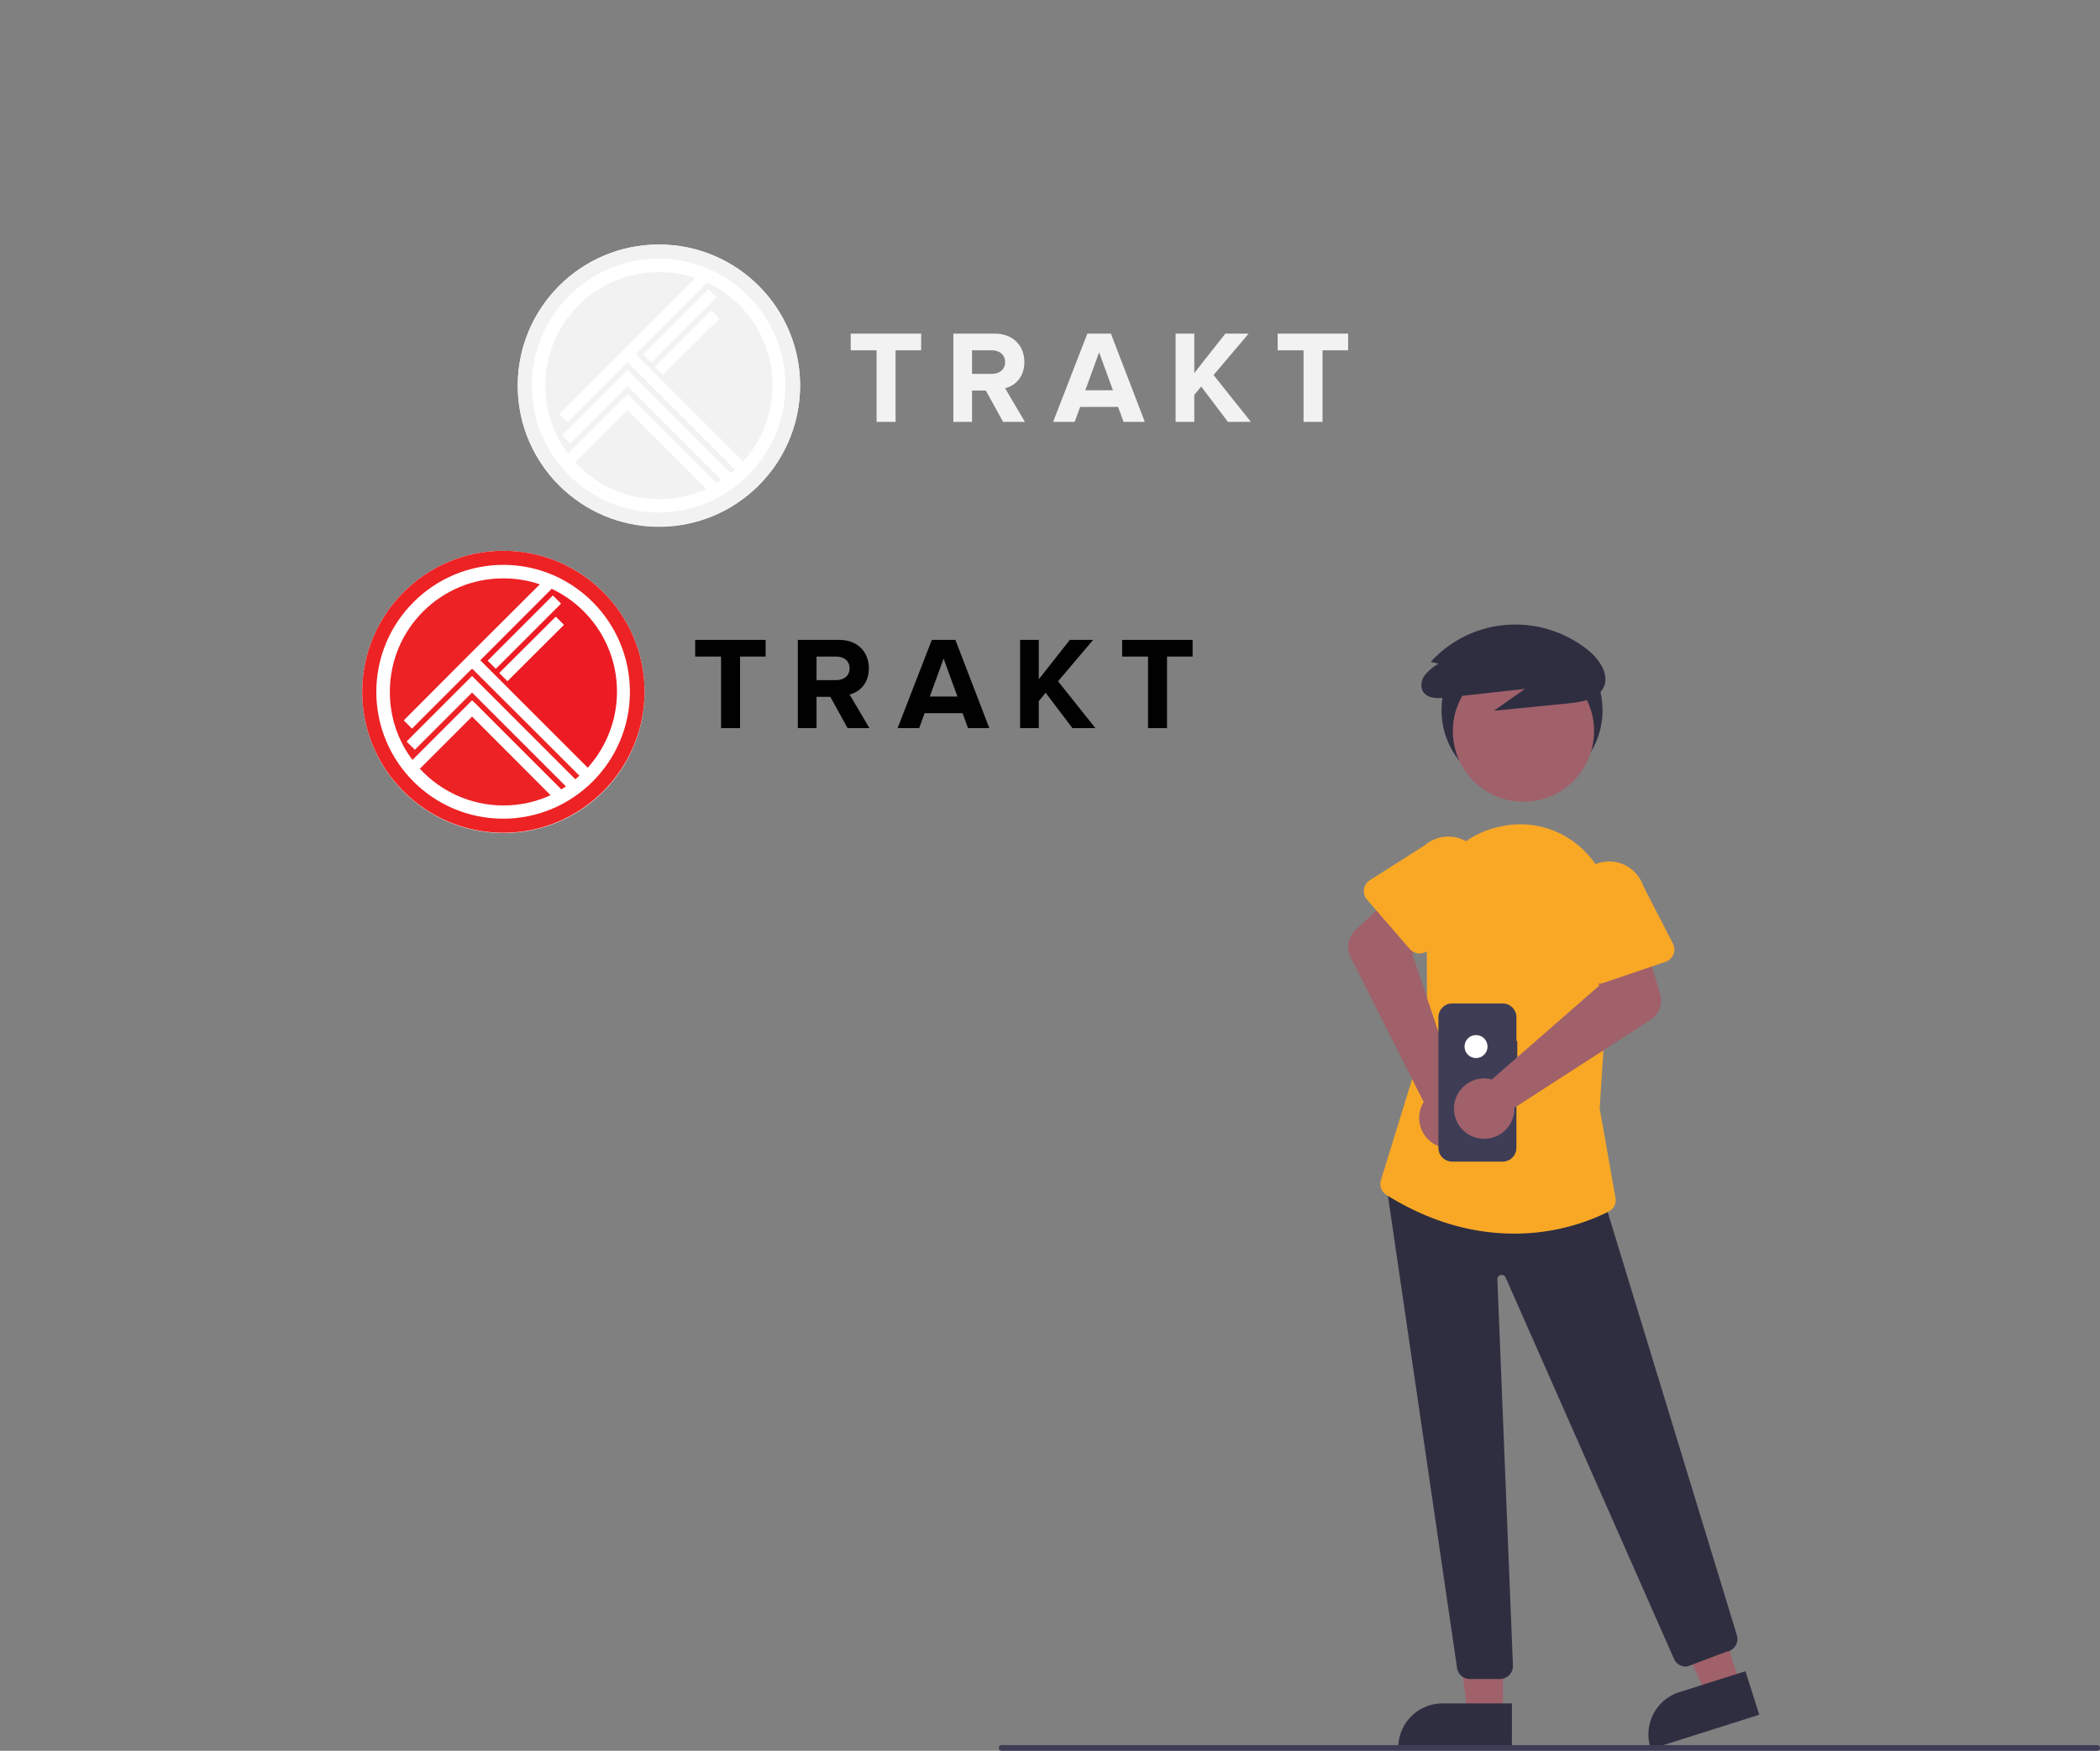 <?xml version="1.0" encoding="utf-8"?>
<svg viewBox="0 0 730.372 609.06" xmlns="http://www.w3.org/2000/svg">
  <rect x="0" y="0" width="730.372" height="609.06" fill="#808080" stroke="none"/>
  <circle cx="529.357" cy="247.076" r="28" fill="#2f2e41" />
  <polygon points="522.715 596.582 510.456 596.581 504.623 549.293 522.718 549.294 522.715 596.582" fill="#a0616a" />
  <path d="M760.656,753.936l-39.531-.001v-.5A15.386,15.386,0,0,1,736.512,738.048h.001l24.144.001Z" transform="matrix(1, 0, 0, 1, -234.814, -145.47)" fill="#2f2e41" />
  <polygon points="605.288 586.134 593.602 589.84 573.747 546.527 590.995 541.058 605.288 586.134" fill="#a0616a" />
  <path d="M846.675,741.987l-37.681,11.949-.151-.477A15.386,15.386,0,0,1,818.858,734.141l.001-0,23.014-7.298Z" transform="matrix(1, 0, 0, 1, -234.814, -145.47)" fill="#2f2e41" />
  <path d="M756.506,729.546H746.019a4.495,4.495,0,0,1-4.43-3.708L716.589,555.026l74.456,2.533,47.882,156.859a4.499,4.499,0,0,1-3.748,5.659l-13.515,5.12a4.474,4.474,0,0,1-4.643-2.651l-58.555-132.665a1.5,1.5,0,0,0-2.871.665l5.409,134.318a4.501,4.501,0,0,1-4.496,4.682Z" transform="matrix(1, 0, 0, 1, -234.814, -145.47)" fill="#2f2e41" />
  <circle cx="529.853" cy="254.344" r="24.561" fill="#a0616a" />
  <path d="M761.378,574.61c-12.705.001-27.978-3.209-44.366-13.456a4.516,4.516,0,0,1-1.922-5.156L731.17,503.972,730.97,461.638a32.222,32.222,0,0,1,24.948-28.479c.291-.067.585-.132.882-.196a31.426,31.426,0,0,1,28.272,7.77,32.44,32.44,0,0,1,10.153,28.101l-4.052,62.187,5.497,31.149a4.467,4.467,0,0,1-2.352,4.773A73.363,73.363,0,0,1,761.378,574.61Z" transform="matrix(1, 0, 0, 1, -234.814, -145.47)" fill="#f9a826" />
  <path d="M743.288,524.842a10.526,10.526,0,0,0-1.56-.561l-15.738-47.03,7.969-9.036-12.066-13.808-15.661,14.626a8,8,0,0,0-1.681,9.453l25.432,50.365a10.497,10.497,0,1,0,13.305-4.008Z" transform="matrix(1, 0, 0, 1, -234.814, -145.47)" fill="#a0616a" />
  <path d="M725.126,475.61l-14.871-17.187a4.5,4.5,0,0,1,.989-6.742l19.123-12.155a12.497,12.497,0,0,1,16.299,18.949l-14.725,17.125a4.5,4.5,0,0,1-6.814.01Z" transform="matrix(1, 0, 0, 1, -234.814, -145.47)" fill="#f9a826" />
  <path d="M735.152,376.339a16.203,16.203,0,0,0-5.004,4.321c-1.189,1.825-1.431,4.364.054,5.99,1.755,1.922,4.929,1.789,7.621,1.492l27.36-3.015-10.771,7.6,25.895-2.583c4.525-.451,9.739-1.308,11.945-5.011,2.587-4.345-.706-9.739-4.641-13.096A40.344,40.344,0,0,0,759.166,362.822a39.525,39.525,0,0,0-26.731,12.911Z" transform="matrix(1, 0, 0, 1, -234.814, -145.47)" fill="#2f2e41" />
  <path id="a7917ce3-4960-44d0-ba8e-200483b3d545-135" data-name="Path 22" d="M762.525,507.621h-.302v-8.281a4.793,4.793,0,0,0-4.793-4.793H739.884a4.793,4.793,0,0,0-4.793,4.793V544.772a4.793,4.793,0,0,0,4.793,4.793h17.546a4.793,4.793,0,0,0,4.793-4.793V513.515h.302Z" transform="matrix(1, 0, 0, 1, -234.814, -145.47)" fill="#3f3d56" />
  <circle cx="513.357" cy="364.076" r="4" fill="#fff" />
  <path d="M752.041,520.683a10.526,10.526,0,0,1,1.629.304l37.342-32.636-2.312-11.824,17.389-5.821,6.126,20.535a8,8,0,0,1-3.325,9.007L761.499,530.864a10.497,10.497,0,1,1-9.457-10.181Z" transform="matrix(1, 0, 0, 1, -234.814, -145.47)" fill="#a0616a" />
  <path d="M788.859,486.992a4.495,4.495,0,0,1-2.147-3.071l-4.056-22.218a12.497,12.497,0,0,1,23.639-8.119l10.362,20.151a4.5,4.5,0,0,1-2.553,6.318l-21.517,7.319A4.495,4.495,0,0,1,788.859,486.992Z" transform="matrix(1, 0, 0, 1, -234.814, -145.47)" fill="#f9a826" />
  <path d="M964.186,754.53h-381a1,1,0,0,1,0-2h381a1,1,0,0,1,0,2Z" transform="matrix(1, 0, 0, 1, -234.814, -145.47)" fill="#3f3d56" />
  <g transform="matrix(1, 0, 0, 1, -69.658, -146.692)">
    <circle fill="#FFFFFF" cx="244.742" cy="387.392" r="49.1" />
    <path fill="#ED2224" d="M 215.642 414.092 C 222.842 421.892 233.242 426.892 244.742 426.892 C 250.642 426.892 256.242 425.592 261.242 423.292 L 233.842 395.892 L 215.642 414.092 Z" />
    <path fill="#ED2224" d="M 233.642 379.392 L 212.942 400.092 L 210.142 397.292 L 231.942 375.492 L 257.442 349.992 C 253.442 348.592 249.142 347.892 244.642 347.892 C 222.942 347.892 205.242 365.492 205.242 387.392 C 205.242 396.292 208.142 404.492 213.142 411.092 L 233.842 390.392 L 235.242 391.792 L 264.842 421.292 C 265.442 420.992 266.042 420.592 266.542 420.192 L 233.842 387.492 L 213.942 407.392 L 211.142 404.592 L 233.842 381.892 L 235.242 383.292 L 269.742 417.792 C 270.242 417.392 270.742 416.892 271.242 416.492 L 234.042 379.392 L 233.642 379.392 Z" />
    <path fill="#ED1C24" d="M 274.042 413.792 C 280.342 406.792 284.242 397.492 284.242 387.292 C 284.242 371.492 274.942 357.792 261.442 351.492 L 236.642 376.392 L 274.042 413.792 Z M 246.142 383.592 L 243.342 380.792 L 262.942 361.292 L 265.742 364.092 L 246.142 383.592 Z M 264.742 356.692 L 242.142 379.292 L 239.342 376.492 L 261.942 353.892 L 264.742 356.692 Z" />
    <g transform="matrix(1, 0, 0, 1, 195.642, 338.292)">
      <path fill="#FFFFFF" d="M38.2,52.1L17.5,72.8c0.8,1.1,1.6,2.1,2.5,3l18.2-18.2L65.5,85c1.3-0.6,2.5-1.2,3.7-1.9L39.6,53.4 L38.2,52.1z" />
      <path fill="#FFFFFF" d="M38.2,43.7L15.5,66.4l2.8,2.8l19.9-19.9L70.9,82c1.1-0.7,2.2-1.5,3.2-2.4L39.6,45.1L38.2,43.7z" />
      <path fill="#FFFFFF" d="M41,38.1l24.8-24.8c-1.3-0.6-2.6-1.1-4-1.6L36.3,37.1h0L14.5,59l2.8,2.8L38,41.1l0.4,0l37.2,37.2 c1-0.9,1.9-1.8,2.8-2.8L41,38.1z" />
      <rect x="40.4" y="26.3" transform="matrix(-0.707 0.707 -0.707 -0.707 116.222 8.402)" fill="#FFFFFF" width="32" height="3.9" />
      <rect x="56.9" y="20.3" transform="matrix(-0.707 -0.707 0.707 -0.707 76.38 99.889)" fill="#FFFFFF" width="3.9" height="27.7" />
    </g>
    <g transform="matrix(1, 0, 0, 1, 195.642, 338.292)">
      <g>
        <path fill="#ED2224" d="M49.1,98.1C22,98.1,0,76.1,0,49.1C0,22,22,0,49.1,0s49.1,22,49.1,49.1C98.1,76.1,76.1,98.1,49.1,98.1z M49.1,4.9C24.7,4.9,4.9,24.7,4.9,49.1s19.8,44.1,44.1,44.1s44.1-19.8,44.1-44.1S73.4,4.9,49.1,4.9z" />
      </g>
    </g>
    <g transform="matrix(1, 0, 0, 1, 195.642, 338.292)">
      <path fill="#010101" d="M124.8,61.7V36.8h-9V31h24.5v5.8h-8.9v24.9H124.8z" />
      <path fill="#010101" d="M168.8,61.7l-6-10.9H158v10.9h-6.5V31h14.4c6.4,0,10.3,4.2,10.3,9.9c0,5.4-3.4,8.3-6.7,9.1l6.9,11.7H168.8z M169.5,40.9c0-2.6-2-4.1-4.6-4.1H158V45h6.9C167.5,45,169.5,43.5,169.5,40.9z" />
      <path fill="#010101" d="M210.7,61.7l-1.9-5.2h-13.2l-1.9,5.2h-7.5L198.1,31h8.2l11.8,30.7H210.7z M202.2,37.5l-4.8,13.2h9.6 L202.2,37.5z" />
      <path fill="#010101" d="M247,61.7l-9.3-12.3l-2.4,2.9v9.4h-6.5V31h6.5v13.7L246.1,31h8.1L242,45.4l13,16.3H247z" />
      <path fill="#010101" d="M273.3,61.7V36.8h-9V31h24.5v5.8h-8.9v24.9H273.3z" />
    </g>
  </g>
  <g transform="matrix(1, 0, 0, 1, -15.571, -253.229)">
    <circle fill="#FFFFFF" cx="244.742" cy="387.392" r="49.1" />
    <path d="M 215.642 414.092 C 222.842 421.892 233.242 426.892 244.742 426.892 C 250.642 426.892 256.242 425.592 261.242 423.292 L 233.842 395.892 L 215.642 414.092 Z" style="fill: rgb(242, 242, 242);" />
    <path d="M 233.642 379.392 L 212.942 400.092 L 210.142 397.292 L 231.942 375.492 L 257.442 349.992 C 253.442 348.592 249.142 347.892 244.642 347.892 C 222.942 347.892 205.242 365.492 205.242 387.392 C 205.242 396.292 208.142 404.492 213.142 411.092 L 233.842 390.392 L 235.242 391.792 L 264.842 421.292 C 265.442 420.992 266.042 420.592 266.542 420.192 L 233.842 387.492 L 213.942 407.392 L 211.142 404.592 L 233.842 381.892 L 235.242 383.292 L 269.742 417.792 C 270.242 417.392 270.742 416.892 271.242 416.492 L 234.042 379.392 L 233.642 379.392 Z" style="fill: rgb(242, 242, 242);" />
    <path d="M 274.042 413.792 C 280.342 406.792 284.242 397.492 284.242 387.292 C 284.242 371.492 274.942 357.792 261.442 351.492 L 236.642 376.392 L 274.042 413.792 Z M 246.142 383.592 L 243.342 380.792 L 262.942 361.292 L 265.742 364.092 L 246.142 383.592 Z M 264.742 356.692 L 242.142 379.292 L 239.342 376.492 L 261.942 353.892 L 264.742 356.692 Z" style="fill: rgb(242, 242, 242);" />
    <g transform="matrix(1, 0, 0, 1, 195.642, 338.292)">
      <path fill="#FFFFFF" d="M38.2,52.1L17.5,72.8c0.8,1.1,1.6,2.1,2.5,3l18.2-18.2L65.5,85c1.3-0.6,2.5-1.2,3.7-1.9L39.6,53.4 L38.2,52.1z" />
      <path fill="#FFFFFF" d="M38.2,43.7L15.5,66.4l2.8,2.8l19.9-19.9L70.9,82c1.1-0.7,2.2-1.5,3.2-2.4L39.6,45.1L38.2,43.7z" />
      <path fill="#FFFFFF" d="M41,38.1l24.8-24.8c-1.3-0.6-2.6-1.1-4-1.6L36.3,37.1h0L14.5,59l2.8,2.8L38,41.1l0.4,0l37.2,37.2 c1-0.9,1.9-1.8,2.8-2.8L41,38.1z" />
      <rect x="40.4" y="26.3" transform="matrix(-0.707 0.707 -0.707 -0.707 116.222 8.402)" fill="#FFFFFF" width="32" height="3.9" />
      <rect x="56.9" y="20.3" transform="matrix(-0.707 -0.707 0.707 -0.707 76.38 99.889)" fill="#FFFFFF" width="3.9" height="27.7" />
    </g>
    <g transform="matrix(1, 0, 0, 1, 195.642, 338.292)">
      <g>
        <path d="M49.1,98.1C22,98.1,0,76.1,0,49.1C0,22,22,0,49.1,0s49.1,22,49.1,49.1C98.1,76.1,76.1,98.1,49.1,98.1z M49.1,4.9C24.7,4.9,4.9,24.7,4.9,49.1s19.8,44.1,44.1,44.1s44.1-19.8,44.1-44.1S73.4,4.9,49.1,4.9z" style="fill: rgb(242, 242, 242);" />
      </g>
    </g>
    <g transform="matrix(1, 0, 0, 1, 195.642, 338.292)">
      <path d="M124.8,61.7V36.8h-9V31h24.5v5.8h-8.9v24.9H124.8z" style="fill: rgb(242, 242, 242);" />
      <path d="M168.8,61.7l-6-10.9H158v10.9h-6.5V31h14.4c6.4,0,10.3,4.2,10.3,9.9c0,5.4-3.4,8.3-6.7,9.1l6.9,11.7H168.8z M169.5,40.9c0-2.6-2-4.1-4.6-4.1H158V45h6.9C167.5,45,169.5,43.5,169.5,40.9z" style="fill: rgb(242, 242, 242);" />
      <path d="M210.7,61.7l-1.9-5.2h-13.2l-1.9,5.2h-7.5L198.1,31h8.2l11.8,30.7H210.7z M202.2,37.5l-4.8,13.2h9.6 L202.2,37.5z" style="fill: rgb(242, 242, 242);" />
      <path d="M247,61.7l-9.3-12.3l-2.4,2.9v9.4h-6.5V31h6.5v13.7L246.1,31h8.1L242,45.4l13,16.3H247z" style="fill: rgb(242, 242, 242);" />
      <path d="M273.3,61.7V36.8h-9V31h24.5v5.8h-8.9v24.9H273.3z" style="fill: rgb(242, 242, 242);" />
    </g>
  </g>
</svg>